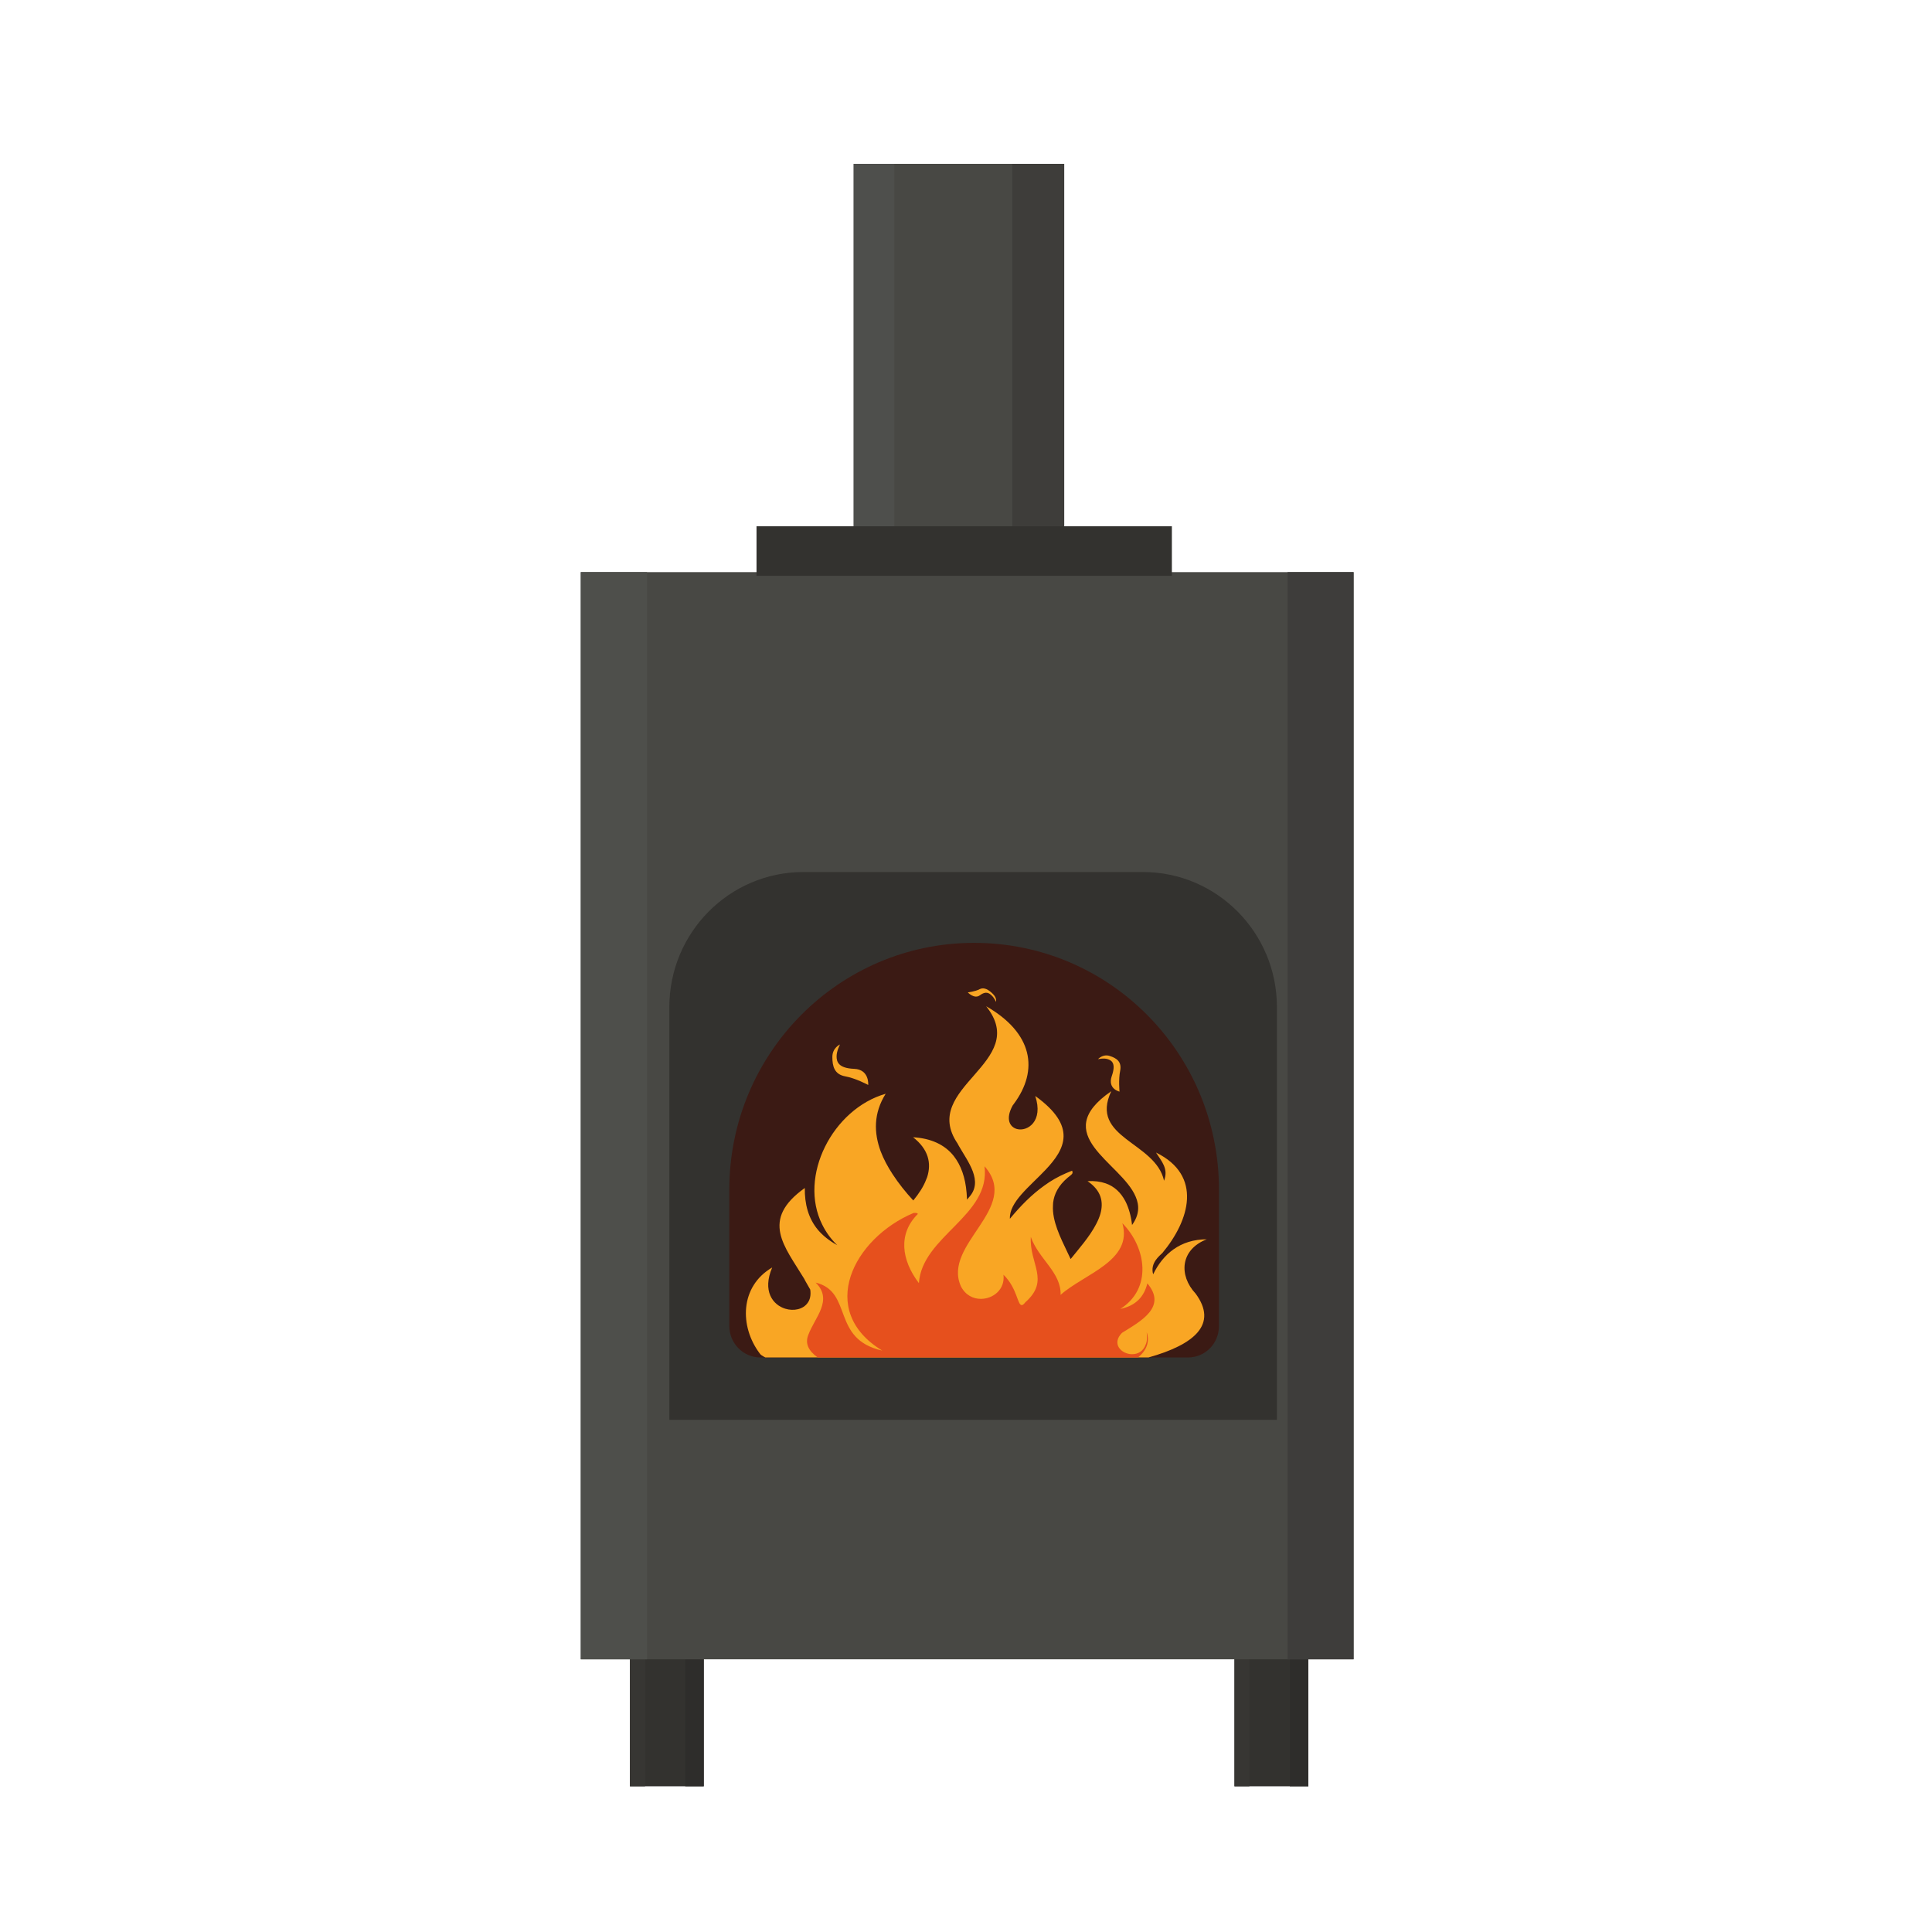<svg xmlns="http://www.w3.org/2000/svg" xmlns:xlink="http://www.w3.org/1999/xlink" width="50" zoomAndPan="magnify" viewBox="0 0 37.5 37.5" height="50" preserveAspectRatio="xMidYMid meet" version="1.0"><defs><clipPath id="8853154aaa"><path d="M 23 31 L 26 31 L 26 34.676 L 23 34.676 Z M 23 31 " clip-rule="nonzero"/></clipPath><clipPath id="7250afc6c1"><path d="M 25 32 L 26 32 L 26 34.676 L 25 34.676 Z M 25 32 " clip-rule="nonzero"/></clipPath><clipPath id="494f188f99"><path d="M 23 31 L 25 31 L 25 34.676 L 23 34.676 Z M 23 31 " clip-rule="nonzero"/></clipPath><clipPath id="202771a29f"><path d="M 12 31 L 14 31 L 14 34.676 L 12 34.676 Z M 12 31 " clip-rule="nonzero"/></clipPath><clipPath id="6e4562b8cb"><path d="M 13 32 L 14 32 L 14 34.676 L 13 34.676 Z M 13 32 " clip-rule="nonzero"/></clipPath><clipPath id="ad97d43309"><path d="M 12 31 L 13 31 L 13 34.676 L 12 34.676 Z M 12 31 " clip-rule="nonzero"/></clipPath><clipPath id="a455c3f58f"><path d="M 16 3.176 L 21 3.176 L 21 11 L 16 11 Z M 16 3.176 " clip-rule="nonzero"/></clipPath><clipPath id="66b35e7cdb"><path d="M 19 3.176 L 21 3.176 L 21 11 L 19 11 Z M 19 3.176 " clip-rule="nonzero"/></clipPath><clipPath id="e8f3c17c11"><path d="M 16 3.176 L 18 3.176 L 18 11 L 16 11 Z M 16 3.176 " clip-rule="nonzero"/></clipPath><clipPath id="717c321169"><path d="M 11.273 11 L 26.273 11 L 26.273 33 L 11.273 33 Z M 11.273 11 " clip-rule="nonzero"/></clipPath><clipPath id="31acbfe91a"><path d="M 24 11 L 26.273 11 L 26.273 33 L 24 33 Z M 24 11 " clip-rule="nonzero"/></clipPath><clipPath id="26595fb95b"><path d="M 11.273 11 L 13 11 L 13 33 L 11.273 33 Z M 11.273 11 " clip-rule="nonzero"/></clipPath></defs><g clip-path="url(#8853154aaa)"><path fill="#33322f" d="M 25.395 31.922 L 25.395 34.672 L 23.961 34.672 L 23.961 31.922 L 25.395 31.922 " fill-opacity="1" fill-rule="nonzero"/></g><g clip-path="url(#7250afc6c1)"><path fill="#2e2d2b" d="M 25.395 32.105 L 25.395 34.672 L 25.035 34.672 L 25.035 32.105 L 25.395 32.105 " fill-opacity="1" fill-rule="nonzero"/></g><g clip-path="url(#494f188f99)"><path fill="#373633" d="M 24.25 31.922 L 24.25 34.672 L 23.961 34.672 L 23.961 31.922 L 24.25 31.922 " fill-opacity="1" fill-rule="nonzero"/></g><g clip-path="url(#202771a29f)"><path fill="#33322f" d="M 13.66 31.922 L 13.66 34.672 L 12.227 34.672 L 12.227 31.922 L 13.66 31.922 " fill-opacity="1" fill-rule="nonzero"/></g><g clip-path="url(#6e4562b8cb)"><path fill="#2e2d2b" d="M 13.66 32.105 L 13.66 34.672 L 13.301 34.672 L 13.301 32.105 L 13.66 32.105 " fill-opacity="1" fill-rule="nonzero"/></g><g clip-path="url(#ad97d43309)"><path fill="#373633" d="M 12.52 31.922 L 12.52 34.672 L 12.227 34.672 L 12.227 31.922 L 12.52 31.922 " fill-opacity="1" fill-rule="nonzero"/></g><g clip-path="url(#a455c3f58f)"><path fill="#484844" d="M 20.656 3.18 L 20.656 10.418 L 16.57 10.418 L 16.57 3.18 L 20.656 3.18 " fill-opacity="1" fill-rule="nonzero"/></g><g clip-path="url(#66b35e7cdb)"><path fill="#3e3d3a" d="M 20.656 3.18 L 20.656 10.418 L 19.648 10.418 L 19.648 3.18 L 20.656 3.18 " fill-opacity="1" fill-rule="nonzero"/></g><g clip-path="url(#e8f3c17c11)"><path fill="#4e4f4c" d="M 17.359 3.18 L 17.359 10.418 L 16.57 10.418 L 16.57 3.18 L 17.359 3.18 " fill-opacity="1" fill-rule="nonzero"/></g><g clip-path="url(#717c321169)"><path fill="#484844" d="M 11.273 32.207 L 26.277 32.207 L 26.277 11.105 L 11.273 11.105 Z M 11.273 32.207 " fill-opacity="1" fill-rule="nonzero"/></g><path fill="#33322f" d="M 22.746 11.176 L 14.684 11.176 L 14.684 10.215 L 22.746 10.215 L 22.746 11.176 " fill-opacity="1" fill-rule="nonzero"/><path fill="#33322f" d="M 24.785 27.559 L 12.992 27.559 L 12.992 19.547 C 12.992 18.102 14.156 16.926 15.594 16.926 L 22.184 16.926 C 23.621 16.926 24.785 18.102 24.785 19.547 L 24.785 27.559 " fill-opacity="1" fill-rule="nonzero"/><path fill="#3b1a14" d="M 23.66 23.09 L 23.66 25.738 C 23.66 26.074 23.395 26.348 23.062 26.348 L 14.758 26.348 C 14.426 26.348 14.156 26.074 14.156 25.738 L 14.156 23.09 C 14.156 20.445 16.285 18.301 18.906 18.301 C 20.223 18.301 21.41 18.836 22.27 19.703 C 23.129 20.57 23.66 21.766 23.66 23.09 " fill-opacity="1" fill-rule="nonzero"/><path fill="#f9a624" d="M 23.207 25.109 C 23.645 25.703 23.184 26.098 22.293 26.348 L 14.855 26.348 C 14.801 26.32 14.762 26.297 14.746 26.27 C 14.352 25.746 14.359 24.969 14.988 24.602 C 14.793 25.059 15 25.328 15.242 25.402 C 15.406 25.453 15.59 25.414 15.676 25.289 C 15.723 25.227 15.742 25.141 15.727 25.031 C 15.695 24.973 15.664 24.918 15.629 24.859 L 15.609 24.82 C 15.227 24.188 14.75 23.68 15.621 23.059 C 15.617 23.367 15.688 23.648 15.879 23.875 C 15.973 23.984 16.094 24.082 16.25 24.168 C 16.125 24.047 16.031 23.914 15.961 23.773 C 15.488 22.832 16.164 21.523 17.191 21.23 C 16.953 21.609 16.961 21.988 17.094 22.348 C 17.152 22.5 17.23 22.645 17.324 22.789 C 17.441 22.969 17.582 23.145 17.727 23.301 C 17.836 23.168 17.926 23.031 17.977 22.895 L 17.996 22.848 C 18.082 22.578 18.023 22.309 17.723 22.074 C 18.066 22.094 18.336 22.215 18.512 22.438 C 18.652 22.617 18.738 22.855 18.762 23.156 C 18.766 23.199 18.766 23.238 18.77 23.285 L 18.809 23.238 C 19.094 22.926 18.785 22.547 18.609 22.238 L 18.586 22.195 C 17.84 21.098 20.02 20.629 19.141 19.531 C 20.043 20.047 20.172 20.766 19.676 21.43 L 19.656 21.457 C 19.512 21.719 19.598 21.875 19.738 21.914 C 19.941 21.969 20.258 21.766 20.094 21.273 C 20.914 21.863 20.672 22.305 20.297 22.703 C 19.988 23.031 19.586 23.332 19.602 23.656 C 19.809 23.406 20.023 23.188 20.27 23.012 C 20.398 22.918 20.535 22.84 20.688 22.773 C 20.727 22.758 20.766 22.742 20.809 22.723 C 20.836 22.777 20.797 22.797 20.777 22.816 L 20.723 22.859 C 20.543 23.012 20.461 23.176 20.441 23.344 L 20.438 23.402 C 20.422 23.699 20.578 24.012 20.723 24.316 C 20.742 24.355 20.762 24.395 20.781 24.438 C 20.934 24.246 21.148 24.008 21.277 23.758 C 21.312 23.691 21.34 23.625 21.359 23.559 C 21.422 23.332 21.379 23.109 21.109 22.926 C 21.242 22.918 21.359 22.934 21.461 22.969 C 21.629 23.027 21.754 23.145 21.844 23.316 C 21.906 23.438 21.953 23.594 21.973 23.777 C 22.117 23.578 22.117 23.398 22.043 23.227 C 21.762 22.559 20.34 22.027 21.57 21.18 C 21.137 22.094 22.43 22.16 22.594 22.918 C 22.684 22.684 22.547 22.543 22.438 22.371 C 23.348 22.816 23.09 23.688 22.562 24.32 L 22.504 24.375 C 22.477 24.402 22.453 24.43 22.434 24.457 C 22.379 24.535 22.352 24.629 22.383 24.734 C 22.574 24.34 22.91 24.055 23.422 24.055 C 22.91 24.254 22.875 24.754 23.207 25.109 " fill-opacity="1" fill-rule="nonzero"/><path fill="#e6501d" d="M 22.09 26.348 L 15.871 26.348 C 15.691 26.219 15.621 26.074 15.691 25.906 C 15.816 25.57 16.176 25.234 15.832 24.895 C 16.566 25.074 16.125 25.992 17.125 26.215 C 15.848 25.441 16.562 24.035 17.734 23.543 C 17.734 23.543 17.738 23.543 17.738 23.543 C 17.746 23.543 17.75 23.543 17.754 23.543 C 17.762 23.543 17.77 23.543 17.773 23.543 C 17.789 23.543 17.805 23.547 17.816 23.562 C 17.43 23.945 17.492 24.453 17.836 24.906 C 17.895 23.992 19.234 23.598 19.109 22.637 C 19.832 23.449 18.281 24.148 18.652 24.969 C 18.738 25.137 18.887 25.211 19.039 25.211 C 19.277 25.211 19.512 25.027 19.477 24.742 C 19.746 25.004 19.746 25.332 19.832 25.332 C 19.852 25.332 19.871 25.316 19.902 25.277 C 20.387 24.848 19.977 24.535 20.008 24.008 C 20.156 24.434 20.602 24.699 20.586 25.133 C 21.047 24.723 21.996 24.473 21.785 23.742 C 22.254 24.219 22.367 25.012 21.746 25.406 C 22.047 25.344 22.207 25.168 22.27 24.91 C 22.656 25.367 22.148 25.641 21.777 25.871 C 21.566 26.086 21.77 26.285 21.973 26.285 C 22.082 26.285 22.188 26.234 22.238 26.098 C 22.27 26.027 22.262 25.953 22.258 25.859 C 22.32 26.047 22.254 26.211 22.09 26.348 " fill-opacity="1" fill-rule="nonzero"/><path fill="#f9a624" d="M 21.73 21.188 C 21.73 21.188 21.496 21.137 21.578 20.891 C 21.664 20.648 21.586 20.586 21.504 20.559 C 21.426 20.531 21.312 20.559 21.312 20.559 C 21.312 20.559 21.402 20.453 21.539 20.496 C 21.676 20.539 21.777 20.609 21.742 20.785 C 21.707 20.957 21.73 21.188 21.73 21.188 " fill-opacity="1" fill-rule="nonzero"/><path fill="#f9a624" d="M 16.852 21.059 C 16.852 21.059 16.879 20.758 16.578 20.746 C 16.277 20.734 16.238 20.613 16.238 20.504 C 16.238 20.395 16.305 20.273 16.305 20.273 C 16.305 20.273 16.156 20.336 16.156 20.516 C 16.156 20.695 16.195 20.852 16.402 20.891 C 16.605 20.926 16.852 21.059 16.852 21.059 " fill-opacity="1" fill-rule="nonzero"/><path fill="#f9a624" d="M 18.785 19.262 C 18.785 19.262 18.914 19.402 19.023 19.316 C 19.133 19.234 19.199 19.273 19.25 19.324 C 19.301 19.371 19.332 19.445 19.332 19.445 C 19.332 19.445 19.355 19.375 19.273 19.293 C 19.191 19.211 19.102 19.156 19.016 19.199 C 18.93 19.246 18.785 19.262 18.785 19.262 " fill-opacity="1" fill-rule="nonzero"/><g clip-path="url(#31acbfe91a)"><path fill="#3e3d3b" d="M 26.277 11.105 L 26.277 32.207 L 24.992 32.207 L 24.992 11.105 L 26.277 11.105 " fill-opacity="1" fill-rule="nonzero"/></g><g clip-path="url(#26595fb95b)"><path fill="#4e4f4b" d="M 12.559 11.105 L 12.559 32.207 L 11.273 32.207 L 11.273 11.105 L 12.559 11.105 " fill-opacity="1" fill-rule="nonzero"/></g></svg>
